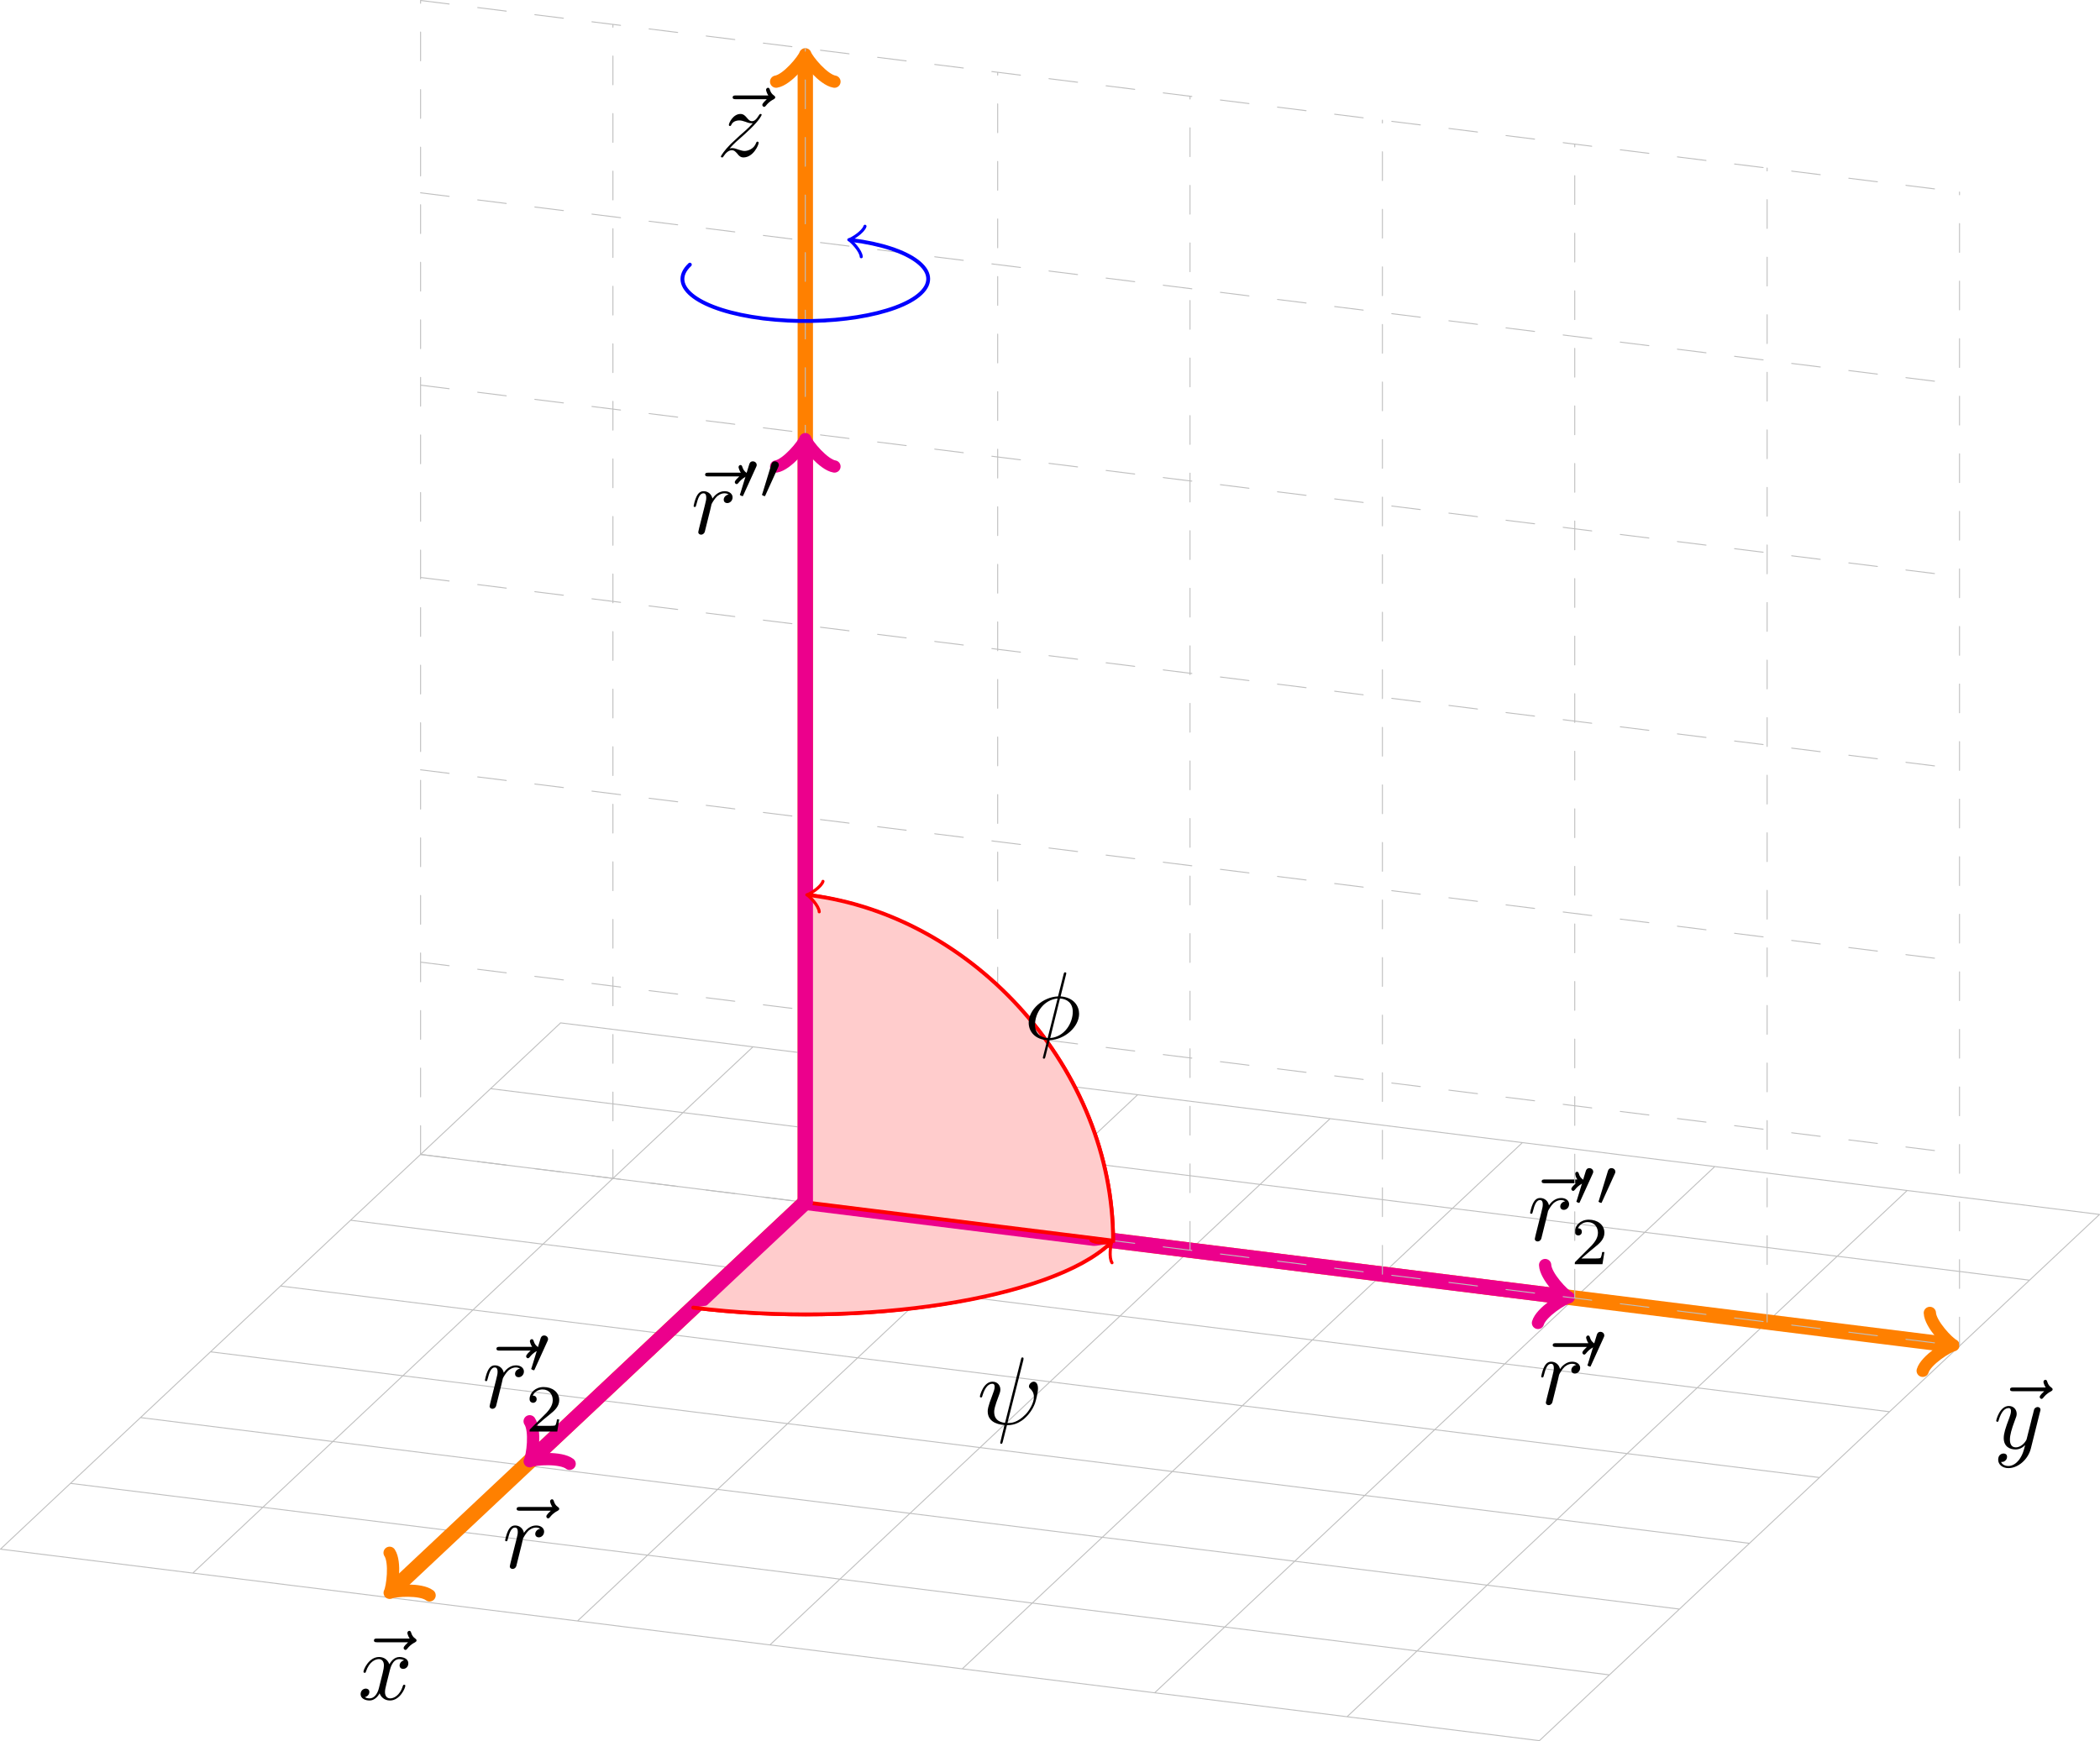 <?xml version="1.0" encoding="UTF-8"?>
<svg xmlns="http://www.w3.org/2000/svg" xmlns:xlink="http://www.w3.org/1999/xlink" width="218.061pt" height="180.831pt" viewBox="0 0 218.061 180.831" version="1.1">
<defs>
<g>
<symbol overflow="visible" id="glyph0-0">
<path style="stroke:none;" d=""/>
</symbol>
<symbol overflow="visible" id="glyph0-1">
<path style="stroke:none;" d="M 5.359 -5.938 C 5.219 -5.797 4.891 -5.516 4.891 -5.344 C 4.891 -5.25 4.984 -5.141 5.078 -5.141 C 5.172 -5.141 5.219 -5.219 5.281 -5.281 C 5.391 -5.422 5.625 -5.703 6.062 -5.922 C 6.125 -5.969 6.234 -6.016 6.234 -6.125 C 6.234 -6.234 6.156 -6.281 6.094 -6.328 C 5.875 -6.484 5.766 -6.656 5.688 -6.891 C 5.656 -6.984 5.625 -7.125 5.484 -7.125 C 5.344 -7.125 5.281 -6.984 5.281 -6.906 C 5.281 -6.859 5.359 -6.547 5.516 -6.328 L 2.156 -6.328 C 2 -6.328 1.812 -6.328 1.812 -6.125 C 1.812 -5.938 2 -5.938 2.156 -5.938 Z M 5.359 -5.938 "/>
</symbol>
<symbol overflow="visible" id="glyph0-2">
<path style="stroke:none;" d="M 1.328 -0.828 C 1.859 -1.406 2.156 -1.656 2.516 -1.969 C 2.516 -1.969 3.125 -2.5 3.484 -2.859 C 4.438 -3.781 4.656 -4.266 4.656 -4.312 C 4.656 -4.406 4.562 -4.406 4.547 -4.406 C 4.469 -4.406 4.453 -4.391 4.391 -4.297 C 4.094 -3.812 3.891 -3.656 3.656 -3.656 C 3.406 -3.656 3.297 -3.812 3.141 -3.984 C 2.953 -4.203 2.781 -4.406 2.453 -4.406 C 1.703 -4.406 1.25 -3.484 1.25 -3.266 C 1.25 -3.219 1.281 -3.156 1.359 -3.156 C 1.453 -3.156 1.469 -3.203 1.5 -3.266 C 1.688 -3.734 2.266 -3.734 2.344 -3.734 C 2.547 -3.734 2.734 -3.672 2.969 -3.594 C 3.375 -3.438 3.484 -3.438 3.734 -3.438 C 3.375 -3.016 2.547 -2.297 2.359 -2.141 L 1.453 -1.297 C 0.781 -0.625 0.422 -0.062 0.422 0.016 C 0.422 0.109 0.531 0.109 0.547 0.109 C 0.625 0.109 0.641 0.094 0.703 -0.016 C 0.938 -0.375 1.234 -0.641 1.562 -0.641 C 1.781 -0.641 1.891 -0.547 2.141 -0.266 C 2.297 -0.047 2.484 0.109 2.766 0.109 C 3.766 0.109 4.344 -1.156 4.344 -1.422 C 4.344 -1.469 4.297 -1.531 4.219 -1.531 C 4.125 -1.531 4.109 -1.469 4.078 -1.391 C 3.844 -0.75 3.203 -0.562 2.875 -0.562 C 2.688 -0.562 2.5 -0.625 2.297 -0.688 C 1.953 -0.812 1.797 -0.859 1.594 -0.859 C 1.578 -0.859 1.422 -0.859 1.328 -0.828 Z M 1.328 -0.828 "/>
</symbol>
<symbol overflow="visible" id="glyph0-3">
<path style="stroke:none;" d="M 4.844 -3.797 C 4.891 -3.938 4.891 -3.953 4.891 -4.031 C 4.891 -4.203 4.75 -4.297 4.594 -4.297 C 4.5 -4.297 4.344 -4.234 4.25 -4.094 C 4.234 -4.031 4.141 -3.734 4.109 -3.547 C 4.031 -3.297 3.969 -3.016 3.906 -2.75 L 3.453 -0.953 C 3.422 -0.812 2.984 -0.109 2.328 -0.109 C 1.828 -0.109 1.719 -0.547 1.719 -0.922 C 1.719 -1.375 1.891 -2 2.219 -2.875 C 2.375 -3.281 2.422 -3.391 2.422 -3.594 C 2.422 -4.031 2.109 -4.406 1.609 -4.406 C 0.656 -4.406 0.297 -2.953 0.297 -2.875 C 0.297 -2.766 0.391 -2.766 0.406 -2.766 C 0.516 -2.766 0.516 -2.797 0.562 -2.953 C 0.844 -3.891 1.234 -4.188 1.578 -4.188 C 1.656 -4.188 1.828 -4.188 1.828 -3.875 C 1.828 -3.625 1.719 -3.359 1.656 -3.172 C 1.25 -2.109 1.078 -1.547 1.078 -1.078 C 1.078 -0.188 1.703 0.109 2.297 0.109 C 2.688 0.109 3.016 -0.062 3.297 -0.344 C 3.172 0.172 3.047 0.672 2.656 1.203 C 2.391 1.531 2.016 1.828 1.562 1.828 C 1.422 1.828 0.969 1.797 0.797 1.406 C 0.953 1.406 1.094 1.406 1.219 1.281 C 1.328 1.203 1.422 1.062 1.422 0.875 C 1.422 0.562 1.156 0.531 1.062 0.531 C 0.828 0.531 0.5 0.688 0.5 1.172 C 0.5 1.672 0.938 2.047 1.562 2.047 C 2.578 2.047 3.609 1.141 3.891 0.016 Z M 4.844 -3.797 "/>
</symbol>
<symbol overflow="visible" id="glyph0-4">
<path style="stroke:none;" d="M 3.328 -3.016 C 3.391 -3.266 3.625 -4.188 4.312 -4.188 C 4.359 -4.188 4.609 -4.188 4.812 -4.062 C 4.531 -4 4.344 -3.766 4.344 -3.516 C 4.344 -3.359 4.453 -3.172 4.719 -3.172 C 4.938 -3.172 5.25 -3.344 5.25 -3.75 C 5.25 -4.266 4.672 -4.406 4.328 -4.406 C 3.75 -4.406 3.406 -3.875 3.281 -3.656 C 3.031 -4.312 2.5 -4.406 2.203 -4.406 C 1.172 -4.406 0.594 -3.125 0.594 -2.875 C 0.594 -2.766 0.703 -2.766 0.719 -2.766 C 0.797 -2.766 0.828 -2.797 0.844 -2.875 C 1.188 -3.938 1.844 -4.188 2.188 -4.188 C 2.375 -4.188 2.719 -4.094 2.719 -3.516 C 2.719 -3.203 2.547 -2.547 2.188 -1.141 C 2.031 -0.531 1.672 -0.109 1.234 -0.109 C 1.172 -0.109 0.953 -0.109 0.734 -0.234 C 0.984 -0.297 1.203 -0.5 1.203 -0.781 C 1.203 -1.047 0.984 -1.125 0.844 -1.125 C 0.531 -1.125 0.297 -0.875 0.297 -0.547 C 0.297 -0.094 0.781 0.109 1.219 0.109 C 1.891 0.109 2.25 -0.594 2.266 -0.641 C 2.391 -0.281 2.75 0.109 3.344 0.109 C 4.375 0.109 4.938 -1.172 4.938 -1.422 C 4.938 -1.531 4.859 -1.531 4.828 -1.531 C 4.734 -1.531 4.719 -1.484 4.688 -1.422 C 4.359 -0.344 3.688 -0.109 3.375 -0.109 C 2.984 -0.109 2.828 -0.422 2.828 -0.766 C 2.828 -0.984 2.875 -1.203 2.984 -1.641 Z M 3.328 -3.016 "/>
</symbol>
<symbol overflow="visible" id="glyph0-5">
<path style="stroke:none;" d="M 0.875 -0.594 C 0.844 -0.438 0.781 -0.203 0.781 -0.156 C 0.781 0.016 0.922 0.109 1.078 0.109 C 1.203 0.109 1.375 0.031 1.453 -0.172 C 1.469 -0.203 1.797 -1.562 1.844 -1.75 C 1.922 -2.078 2.109 -2.766 2.156 -3.047 C 2.203 -3.172 2.484 -3.641 2.719 -3.859 C 2.797 -3.922 3.094 -4.188 3.516 -4.188 C 3.781 -4.188 3.922 -4.062 3.938 -4.062 C 3.641 -4.016 3.422 -3.781 3.422 -3.516 C 3.422 -3.359 3.531 -3.172 3.797 -3.172 C 4.062 -3.172 4.344 -3.406 4.344 -3.766 C 4.344 -4.109 4.031 -4.406 3.516 -4.406 C 2.875 -4.406 2.438 -3.922 2.25 -3.641 C 2.156 -4.094 1.797 -4.406 1.328 -4.406 C 0.875 -4.406 0.688 -4.016 0.594 -3.844 C 0.422 -3.5 0.297 -2.906 0.297 -2.875 C 0.297 -2.766 0.391 -2.766 0.406 -2.766 C 0.516 -2.766 0.516 -2.781 0.578 -3 C 0.75 -3.703 0.953 -4.188 1.312 -4.188 C 1.469 -4.188 1.609 -4.109 1.609 -3.734 C 1.609 -3.516 1.578 -3.406 1.453 -2.891 Z M 0.875 -0.594 "/>
</symbol>
<symbol overflow="visible" id="glyph0-6">
<path style="stroke:none;" d="M 4.812 -6.656 C 4.812 -6.703 4.828 -6.766 4.828 -6.812 C 4.828 -6.906 4.766 -6.922 4.719 -6.922 C 4.609 -6.922 4.609 -6.891 4.562 -6.719 L 2.906 -0.125 C 2.156 -0.219 1.781 -0.594 1.781 -1.25 C 1.781 -1.453 1.781 -1.703 2.312 -3.094 C 2.359 -3.219 2.422 -3.391 2.422 -3.594 C 2.422 -4.031 2.109 -4.406 1.609 -4.406 C 0.656 -4.406 0.297 -2.953 0.297 -2.875 C 0.297 -2.766 0.391 -2.766 0.406 -2.766 C 0.516 -2.766 0.516 -2.797 0.562 -2.953 C 0.844 -3.891 1.234 -4.188 1.578 -4.188 C 1.656 -4.188 1.828 -4.188 1.828 -3.875 C 1.828 -3.609 1.719 -3.359 1.594 -3.016 C 1.109 -1.75 1.109 -1.5 1.109 -1.328 C 1.109 -0.375 1.891 0.031 2.844 0.094 C 2.766 0.453 2.766 0.469 2.625 1 C 2.609 1.109 2.406 1.906 2.406 1.938 C 2.406 1.953 2.406 2.047 2.516 2.047 C 2.547 2.047 2.594 2.047 2.609 2 C 2.641 1.984 2.703 1.734 2.734 1.594 L 3.109 0.109 C 3.484 0.109 4.359 0.109 5.297 -0.953 C 5.703 -1.422 5.906 -1.859 6.016 -2.156 C 6.109 -2.406 6.328 -3.266 6.328 -3.703 C 6.328 -4.266 6.062 -4.406 5.891 -4.406 C 5.641 -4.406 5.391 -4.141 5.391 -3.922 C 5.391 -3.797 5.453 -3.734 5.547 -3.656 C 5.656 -3.547 5.906 -3.297 5.906 -2.812 C 5.906 -2.172 5.391 -1.359 5.031 -1 C 4.156 -0.109 3.516 -0.109 3.156 -0.109 Z M 4.812 -6.656 "/>
</symbol>
<symbol overflow="visible" id="glyph0-7">
<path style="stroke:none;" d="M 4.359 -6.672 C 4.359 -6.703 4.391 -6.812 4.391 -6.812 C 4.391 -6.828 4.391 -6.922 4.266 -6.922 C 4.172 -6.922 4.156 -6.891 4.109 -6.719 L 3.531 -4.422 C 1.953 -4.359 0.484 -3.047 0.484 -1.688 C 0.484 -0.734 1.188 0.047 2.406 0.125 C 2.328 0.422 2.25 0.75 2.172 1.062 C 2.047 1.531 1.953 1.906 1.953 1.938 C 1.953 2.031 2.031 2.047 2.078 2.047 C 2.125 2.047 2.141 2.031 2.172 2 C 2.188 1.984 2.25 1.75 2.281 1.609 L 2.656 0.125 C 4.266 0.062 5.719 -1.281 5.719 -2.609 C 5.719 -3.406 5.188 -4.312 3.797 -4.422 Z M 2.453 -0.094 C 1.859 -0.125 1.141 -0.484 1.141 -1.469 C 1.141 -2.672 2 -4.062 3.484 -4.203 Z M 3.734 -4.203 C 4.5 -4.156 5.062 -3.703 5.062 -2.828 C 5.062 -1.641 4.203 -0.219 2.719 -0.094 Z M 3.734 -4.203 "/>
</symbol>
<symbol overflow="visible" id="glyph1-0">
<path style="stroke:none;" d=""/>
</symbol>
<symbol overflow="visible" id="glyph1-1">
<path style="stroke:none;" d="M 1.906 -6.141 C 1.906 -6.406 1.688 -6.672 1.391 -6.672 C 1.047 -6.672 0.844 -6.391 0.844 -6.141 C 0.844 -5.875 1.078 -5.609 1.375 -5.609 C 1.719 -5.609 1.906 -5.891 1.906 -6.141 Z M 1.906 -6.141 "/>
</symbol>
<symbol overflow="visible" id="glyph1-2">
<path style="stroke:none;" d="M 4.25 -6.016 C 4.25 -6.359 4.25 -6.5 5.203 -6.5 L 5.531 -6.5 L 5.531 -6.812 C 5.172 -6.781 4.25 -6.781 3.844 -6.781 C 3.438 -6.781 2.516 -6.781 2.156 -6.812 L 2.156 -6.5 L 2.484 -6.5 C 3.422 -6.5 3.422 -6.375 3.422 -6.016 L 3.422 -1.594 C 2.125 -1.938 2.078 -3.484 2.078 -4.125 C 2.062 -5.328 1.625 -5.516 1.188 -5.516 L 0.812 -5.516 C 0.672 -5.516 0.562 -5.516 0.562 -5.406 C 0.562 -5.359 0.594 -5.312 0.656 -5.297 C 0.984 -5.266 1.234 -5.125 1.25 -3.953 C 1.25 -3.719 1.281 -2.938 1.75 -2.266 C 2.141 -1.719 2.75 -1.438 3.422 -1.344 L 3.422 -0.781 C 3.422 -0.453 3.422 -0.312 2.484 -0.312 L 2.156 -0.312 L 2.156 0 C 2.516 -0.031 3.422 -0.031 3.844 -0.031 C 4.25 -0.031 5.172 -0.031 5.531 0 L 5.531 -0.312 L 5.203 -0.312 C 4.25 -0.312 4.25 -0.438 4.25 -0.781 L 4.25 -1.344 C 4.969 -1.438 5.578 -1.734 5.969 -2.25 C 6.484 -2.953 6.5 -3.75 6.5 -4.188 C 6.5 -4.344 6.516 -5.234 7.047 -5.297 C 7.109 -5.312 7.172 -5.328 7.172 -5.406 C 7.172 -5.516 7.094 -5.516 6.938 -5.516 L 6.562 -5.516 C 6.172 -5.516 5.688 -5.453 5.672 -4 C 5.656 -2.906 5.328 -1.859 4.25 -1.594 Z M 4.25 -6.016 "/>
</symbol>
<symbol overflow="visible" id="glyph2-0">
<path style="stroke:none;" d=""/>
</symbol>
<symbol overflow="visible" id="glyph2-1">
<path style="stroke:none;" d="M 2.016 -3.297 C 2.078 -3.406 2.078 -3.469 2.078 -3.516 C 2.078 -3.734 1.891 -3.891 1.672 -3.891 C 1.406 -3.891 1.328 -3.672 1.297 -3.562 L 0.375 -0.547 C 0.359 -0.531 0.328 -0.453 0.328 -0.438 C 0.328 -0.359 0.547 -0.281 0.609 -0.281 C 0.656 -0.281 0.656 -0.297 0.703 -0.406 Z M 2.016 -3.297 "/>
</symbol>
<symbol overflow="visible" id="glyph3-0">
<path style="stroke:none;" d=""/>
</symbol>
<symbol overflow="visible" id="glyph3-1">
<path style="stroke:none;" d="M 3.516 -1.266 L 3.281 -1.266 C 3.266 -1.109 3.188 -0.703 3.094 -0.641 C 3.047 -0.594 2.516 -0.594 2.406 -0.594 L 1.125 -0.594 C 1.859 -1.234 2.109 -1.438 2.516 -1.766 C 3.031 -2.172 3.516 -2.609 3.516 -3.266 C 3.516 -4.109 2.781 -4.625 1.891 -4.625 C 1.031 -4.625 0.438 -4.016 0.438 -3.375 C 0.438 -3.031 0.734 -2.984 0.812 -2.984 C 0.969 -2.984 1.172 -3.109 1.172 -3.359 C 1.172 -3.484 1.125 -3.734 0.766 -3.734 C 0.984 -4.219 1.453 -4.375 1.781 -4.375 C 2.484 -4.375 2.844 -3.828 2.844 -3.266 C 2.844 -2.656 2.406 -2.188 2.188 -1.938 L 0.516 -0.266 C 0.438 -0.203 0.438 -0.188 0.438 0 L 3.312 0 Z M 3.516 -1.266 "/>
</symbol>
</g>
<clipPath id="clip1">
  <path d="M 0 104 L 218.062 104 L 218.062 180.832 L 0 180.832 Z M 0 104 "/>
</clipPath>
<clipPath id="clip2">
  <path d="M 18 102 L 107 102 L 107 180.832 L 18 180.832 Z M 18 102 "/>
</clipPath>
<clipPath id="clip3">
  <path d="M 61 102 L 218.062 102 L 218.062 163 L 61 163 Z M 61 102 "/>
</clipPath>
</defs>
<g id="surface1">
<path style="fill:none;stroke-width:1.594;stroke-linecap:round;stroke-linejoin:miter;stroke:rgb(100%,50%,0%);stroke-opacity:1;stroke-miterlimit:10;" d="M 0 0.001 L 0 118.661 " transform="matrix(1,0,0,-1,83.621,124.872)"/>
<path style="fill:none;stroke-width:1.275;stroke-linecap:round;stroke-linejoin:round;stroke:rgb(100%,50%,0%);stroke-opacity:1;stroke-miterlimit:10;" d="M -2.271 3.027 C -2.084 1.894 -0.002 0.187 0.568 -0 C -0.002 -0.188 -2.084 -1.895 -2.271 -3.027 " transform="matrix(0,-1,-1,0,83.621,6.209)"/>
<g style="fill:rgb(0%,0%,0%);fill-opacity:1;">
  <use xlink:href="#glyph0-1" x="74.265" y="16.241"/>
</g>
<g style="fill:rgb(0%,0%,0%);fill-opacity:1;">
  <use xlink:href="#glyph0-2" x="74.434" y="16.241"/>
</g>
<g clip-path="url(#clip1)" clip-rule="nonzero">
<path style="fill:none;stroke-width:0.1;stroke-linecap:round;stroke-linejoin:miter;stroke:rgb(75%,75%,75%);stroke-opacity:1;stroke-miterlimit:10;" d="M -25.41 18.638 L -83.574 -36.019 M -5.434 16.149 L -63.598 -38.503 M 14.539 13.665 L -43.621 -40.991 M 34.516 11.177 L -23.648 -43.476 M 54.492 8.692 L -3.672 -45.964 M 74.465 6.204 L 16.301 -48.448 M 94.442 3.72 L 36.277 -50.937 M 114.418 1.231 L 56.254 -53.425 M 134.391 -1.257 L 76.227 -55.909 M -25.41 18.638 L 134.391 -1.257 M -32.68 11.806 L 127.121 -8.085 M -39.949 4.974 L 119.852 -14.917 M -47.223 -1.858 L 112.582 -21.749 M -54.492 -8.691 L 105.309 -28.581 M -61.762 -15.523 L 98.039 -35.413 M -69.031 -22.355 L 90.77 -42.245 M -76.301 -29.187 L 83.5 -49.077 M -83.574 -36.019 L 76.227 -55.909 " transform="matrix(1,0,0,-1,83.621,124.872)"/>
</g>
<g style="fill:rgb(0%,0%,0%);fill-opacity:1;">
  <use xlink:href="#glyph1-1" x="101.498" y="123.464"/>
</g>
<g style="fill:rgb(0%,0%,0%);fill-opacity:1;">
  <use xlink:href="#glyph1-2" x="99.007" y="125.982"/>
</g>
<g style="fill:rgb(0%,0%,0%);fill-opacity:1;">
  <use xlink:href="#glyph0-1" x="106.588" y="125.982"/>
</g>
<g style="fill:rgb(0%,0%,0%);fill-opacity:1;">
  <use xlink:href="#glyph0-2" x="106.757" y="125.982"/>
</g>
<g clip-path="url(#clip2)" clip-rule="nonzero">
<path style="fill:none;stroke-width:1.594;stroke-linecap:round;stroke-linejoin:miter;stroke:rgb(100%,50%,0%);stroke-opacity:1;stroke-miterlimit:10;" d="M 0 0.001 L -42.746 -40.167 " transform="matrix(1,0,0,-1,83.621,124.872)"/>
</g>
<path style="fill:none;stroke-width:1.275;stroke-linecap:round;stroke-linejoin:round;stroke:rgb(100%,50%,0%);stroke-opacity:1;stroke-miterlimit:10;" d="M -2.272 3.027 C -2.082 1.894 -0.001 0.19 0.566 0.001 C 0 -0.191 -2.083 -1.895 -2.272 -3.031 " transform="matrix(-0.729,0.685,0.685,0.729,40.877,165.037)"/>
<g clip-path="url(#clip3)" clip-rule="nonzero">
<path style="fill:none;stroke-width:1.594;stroke-linecap:round;stroke-linejoin:miter;stroke:rgb(100%,50%,0%);stroke-opacity:1;stroke-miterlimit:10;" d="M 0 0.001 L 118.656 -14.769 " transform="matrix(1,0,0,-1,83.621,124.872)"/>
</g>
<path style="fill:none;stroke-width:1.275;stroke-linecap:round;stroke-linejoin:round;stroke:rgb(100%,50%,0%);stroke-opacity:1;stroke-miterlimit:10;" d="M -2.273 3.029 C -2.084 1.891 0.002 0.19 0.568 0.001 C 0.001 -0.188 -2.081 -1.892 -2.271 -3.029 " transform="matrix(0.992,0.123,0.123,-0.992,202.276,139.642)"/>
<path style="fill-rule:nonzero;fill:rgb(100%,79.999%,79.999%);fill-opacity:1;stroke-width:0.399;stroke-linecap:round;stroke-linejoin:miter;stroke:rgb(100%,0%,0%);stroke-opacity:1;stroke-miterlimit:10;" d="M 0 0.001 L -11.633 -10.933 C 6.02 -13.128 25.535 -10.015 31.961 -3.98 Z M 0 0.001 " transform="matrix(1,0,0,-1,83.621,124.872)"/>
<path style="fill:none;stroke-width:1.594;stroke-linecap:round;stroke-linejoin:miter;stroke:rgb(92.549%,0%,54.9%);stroke-opacity:1;stroke-miterlimit:10;" d="M 0 0.001 L -28.203 -26.503 " transform="matrix(1,0,0,-1,83.621,124.872)"/>
<path style="fill:none;stroke-width:1.275;stroke-linecap:round;stroke-linejoin:round;stroke:rgb(92.549%,0%,54.9%);stroke-opacity:1;stroke-miterlimit:10;" d="M -2.271 3.031 C -2.081 1.893 0 0.189 0.567 -0.001 C -0.002 -0.19 -2.082 -1.891 -2.271 -3.027 " transform="matrix(-0.729,0.685,0.685,0.729,55.418,151.374)"/>
<path style="fill:none;stroke-width:1.594;stroke-linecap:round;stroke-linejoin:miter;stroke:rgb(92.549%,0%,54.9%);stroke-opacity:1;stroke-miterlimit:10;" d="M 0 0.001 L 78.703 -9.796 " transform="matrix(1,0,0,-1,83.621,124.872)"/>
<path style="fill:none;stroke-width:1.275;stroke-linecap:round;stroke-linejoin:round;stroke:rgb(92.549%,0%,54.9%);stroke-opacity:1;stroke-miterlimit:10;" d="M -2.272 3.029 C -2.083 1.891 -0.001 0.19 0.57 0.001 C -0.001 -0.188 -2.084 -1.892 -2.269 -3.029 " transform="matrix(0.992,0.123,0.123,-0.992,162.325,134.669)"/>
<path style="fill-rule:nonzero;fill:rgb(100%,79.999%,79.999%);fill-opacity:1;stroke-width:0.399;stroke-linecap:round;stroke-linejoin:miter;stroke:rgb(100%,0%,0%);stroke-opacity:1;stroke-miterlimit:10;" d="M -11.633 -10.933 C 6.02 -13.128 25.535 -10.015 31.625 -4.292 " transform="matrix(1,0,0,-1,83.621,124.872)"/>
<path style="fill:none;stroke-width:0.319;stroke-linecap:round;stroke-linejoin:round;stroke:rgb(100%,0%,0%);stroke-opacity:1;stroke-miterlimit:10;" d="M -1.194 1.594 C -1.095 0.997 0.002 0.1 0.298 -0.001 C -0 -0.102 -1.097 -0.995 -1.194 -1.595 " transform="matrix(0.729,-0.685,-0.685,-0.729,115.247,129.164)"/>
<g style="fill:rgb(0%,0%,0%);fill-opacity:1;">
  <use xlink:href="#glyph0-1" x="206.908" y="150.428"/>
</g>
<g style="fill:rgb(0%,0%,0%);fill-opacity:1;">
  <use xlink:href="#glyph0-3" x="206.988" y="150.428"/>
</g>
<g style="fill:rgb(0%,0%,0%);fill-opacity:1;">
  <use xlink:href="#glyph0-1" x="37.019" y="176.5"/>
</g>
<g style="fill:rgb(0%,0%,0%);fill-opacity:1;">
  <use xlink:href="#glyph0-4" x="37.149" y="176.5"/>
</g>
<g style="fill:rgb(0%,0%,0%);fill-opacity:1;">
  <use xlink:href="#glyph0-1" x="51.837" y="162.837"/>
</g>
<g style="fill:rgb(0%,0%,0%);fill-opacity:1;">
  <use xlink:href="#glyph0-5" x="52.156" y="162.837"/>
</g>
<g style="fill:rgb(0%,0%,0%);fill-opacity:1;">
  <use xlink:href="#glyph0-1" x="49.74" y="146.207"/>
</g>
<g style="fill:rgb(0%,0%,0%);fill-opacity:1;">
  <use xlink:href="#glyph0-5" x="50.059" y="146.207"/>
</g>
<g style="fill:rgb(0%,0%,0%);fill-opacity:1;">
  <use xlink:href="#glyph2-1" x="54.83" y="142.591"/>
</g>
<g style="fill:rgb(0%,0%,0%);fill-opacity:1;">
  <use xlink:href="#glyph3-1" x="54.553" y="148.679"/>
</g>
<g style="fill:rgb(0%,0%,0%);fill-opacity:1;">
  <use xlink:href="#glyph0-1" x="158.272" y="128.825"/>
</g>
<g style="fill:rgb(0%,0%,0%);fill-opacity:1;">
  <use xlink:href="#glyph0-5" x="158.591" y="128.825"/>
</g>
<g style="fill:rgb(0%,0%,0%);fill-opacity:1;">
  <use xlink:href="#glyph2-1" x="163.361" y="125.21"/>
  <use xlink:href="#glyph2-1" x="165.658" y="125.21"/>
</g>
<g style="fill:rgb(0%,0%,0%);fill-opacity:1;">
  <use xlink:href="#glyph3-1" x="163.084" y="131.298"/>
</g>
<g style="fill:rgb(0%,0%,0%);fill-opacity:1;">
  <use xlink:href="#glyph0-1" x="159.42" y="145.827"/>
</g>
<g style="fill:rgb(0%,0%,0%);fill-opacity:1;">
  <use xlink:href="#glyph0-5" x="159.739" y="145.827"/>
</g>
<g style="fill:rgb(0%,0%,0%);fill-opacity:1;">
  <use xlink:href="#glyph2-1" x="164.509" y="142.212"/>
</g>
<g style="fill:rgb(0%,0%,0%);fill-opacity:1;">
  <use xlink:href="#glyph0-6" x="101.454" y="147.903"/>
</g>
<path style="fill:none;stroke-width:0.1;stroke-linecap:round;stroke-linejoin:miter;stroke:rgb(75%,75%,75%);stroke-opacity:1;stroke-dasharray:2.989,2.989;stroke-miterlimit:10;" d="M -39.949 4.974 L 119.852 -14.917 M -39.949 24.946 L 119.852 5.056 M -39.949 44.923 L 119.852 25.032 M -39.949 64.899 L 119.852 45.005 M -39.949 84.872 L 119.852 64.981 M -39.949 104.849 L 119.852 84.958 M -39.949 124.825 L 119.852 104.931 M -39.949 4.974 L -39.949 124.825 M -19.976 2.485 L -19.976 122.337 M 0 0.001 L 0 119.852 M 19.977 -2.487 L 19.977 117.364 M 39.949 -4.972 L 39.949 114.88 M 59.926 -7.46 L 59.926 112.392 M 79.899 -9.944 L 79.899 109.903 M 99.875 -12.433 L 99.875 107.419 M 119.852 -14.917 L 119.852 104.931 " transform="matrix(1,0,0,-1,83.621,124.872)"/>
<path style="fill-rule:nonzero;fill:rgb(100%,79.999%,79.999%);fill-opacity:1;stroke-width:0.399;stroke-linecap:round;stroke-linejoin:miter;stroke:rgb(100%,0%,0%);stroke-opacity:1;stroke-miterlimit:10;" d="M 0 0.001 L 31.961 -3.98 C 31.961 13.673 17.652 29.763 0 31.958 Z M 0 0.001 " transform="matrix(1,0,0,-1,83.621,124.872)"/>
<path style="fill:none;stroke-width:1.594;stroke-linecap:round;stroke-linejoin:miter;stroke:rgb(92.549%,0%,54.9%);stroke-opacity:1;stroke-miterlimit:10;" d="M 0 0.001 L 0 78.696 " transform="matrix(1,0,0,-1,83.621,124.872)"/>
<path style="fill:none;stroke-width:1.275;stroke-linecap:round;stroke-linejoin:round;stroke:rgb(92.549%,0%,54.9%);stroke-opacity:1;stroke-miterlimit:10;" d="M -2.272 3.027 C -2.081 1.894 0.001 0.187 0.568 -0 C 0.001 -0.188 -2.081 -1.895 -2.272 -3.027 " transform="matrix(0,-1,-1,0,83.621,46.177)"/>
<path style="fill-rule:nonzero;fill:rgb(100%,79.999%,79.999%);fill-opacity:1;stroke-width:0.399;stroke-linecap:round;stroke-linejoin:miter;stroke:rgb(100%,0%,0%);stroke-opacity:1;stroke-miterlimit:10;" d="M 31.961 -3.98 C 31.961 13.673 17.652 29.763 0.453 31.903 " transform="matrix(1,0,0,-1,83.621,124.872)"/>
<path style="fill:none;stroke-width:0.319;stroke-linecap:round;stroke-linejoin:round;stroke:rgb(100%,0%,0%);stroke-opacity:1;stroke-miterlimit:10;" d="M -1.197 1.595 C -1.095 0.997 0.001 0.098 0.3 0.002 C -0.002 -0.099 -1.095 -0.995 -1.194 -1.593 " transform="matrix(-0.992,-0.123,-0.123,0.992,84.076,92.969)"/>
<g style="fill:rgb(0%,0%,0%);fill-opacity:1;">
  <use xlink:href="#glyph0-1" x="71.408" y="55.42"/>
</g>
<g style="fill:rgb(0%,0%,0%);fill-opacity:1;">
  <use xlink:href="#glyph0-5" x="71.727" y="55.42"/>
</g>
<g style="fill:rgb(0%,0%,0%);fill-opacity:1;">
  <use xlink:href="#glyph2-1" x="76.497" y="51.805"/>
  <use xlink:href="#glyph2-1" x="78.794" y="51.805"/>
</g>
<g style="fill:rgb(0%,0%,0%);fill-opacity:1;">
  <use xlink:href="#glyph0-7" x="106.333" y="107.905"/>
</g>
<path style="fill:none;stroke-width:0.399;stroke-linecap:round;stroke-linejoin:miter;stroke:rgb(0%,0%,100%);stroke-opacity:1;stroke-miterlimit:10;" d="M -11.988 97.388 C -14.394 95.122 -10.984 92.618 -4.363 91.794 C 2.258 90.97 9.578 92.138 11.984 94.403 C 14.395 96.665 10.984 99.169 4.816 99.938 " transform="matrix(1,0,0,-1,83.621,124.872)"/>
<path style="fill:none;stroke-width:0.319;stroke-linecap:round;stroke-linejoin:round;stroke:rgb(0%,0%,100%);stroke-opacity:1;stroke-miterlimit:10;" d="M -1.197 1.594 C -1.095 0.996 0 0.101 0.3 0.001 C 0.002 -0.099 -1.095 -0.995 -1.194 -1.594 " transform="matrix(-0.992,-0.123,-0.123,0.992,88.438,24.935)"/>
</g>
</svg>
